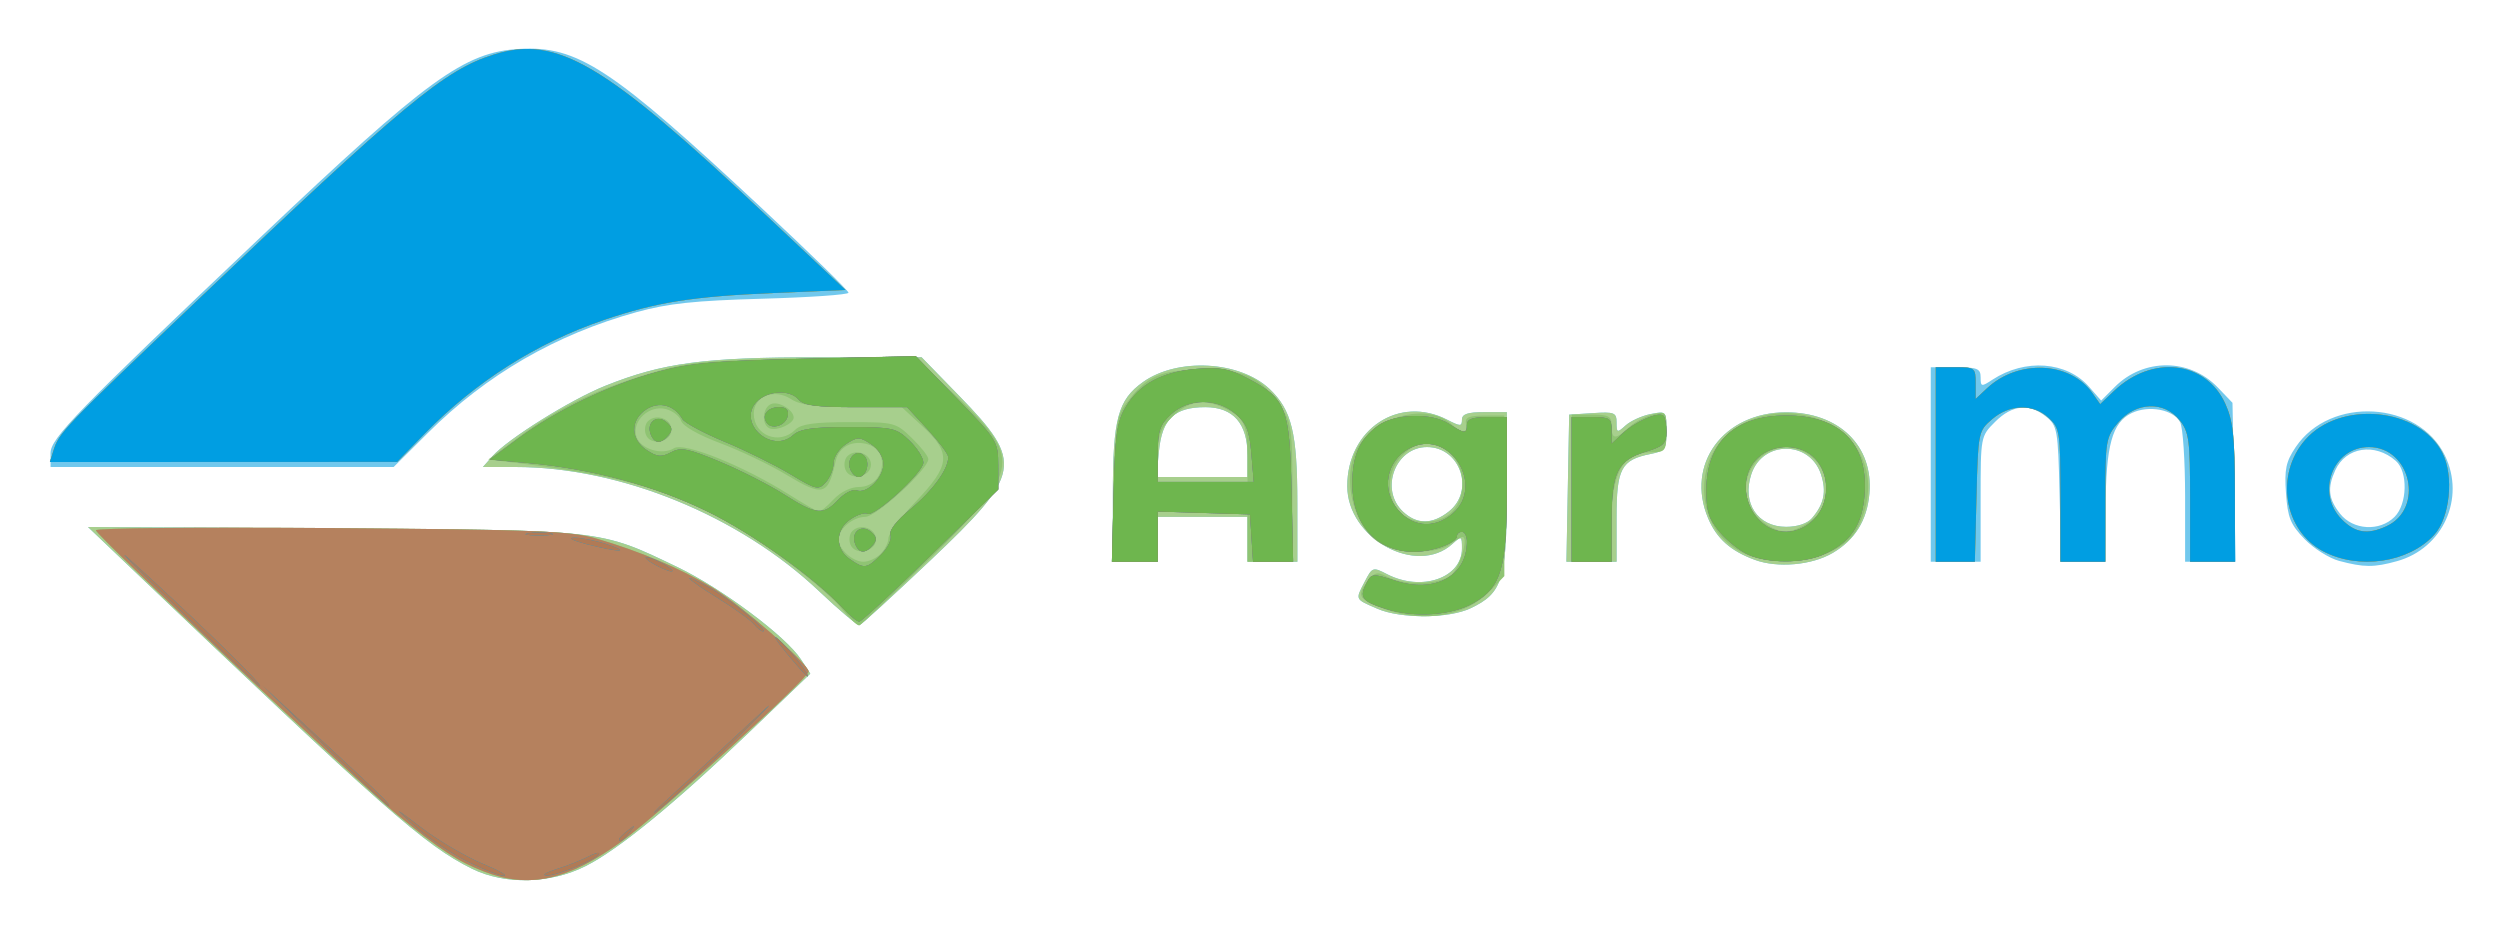 <svg xmlns="http://www.w3.org/2000/svg" role="img" viewBox="-1.14 -0.64 501.28 185.78"><title>AgroMo logo</title><path fill="#71c8ed" d="M93.5 173.551c-9.515-4.728-17.444-11.729-69.411-61.289L16.5 105.024l49 .301c54.727.336 53.467.195 69.174 7.735 8.861 4.253 21.738 13.868 24.769 18.494l1.89 2.885-12.417 11.896c-14.711 14.095-26.063 23.377-32.641 26.69-7.08 3.566-16.232 3.777-22.775.526zm69.569-55.677C147.11 102.761 123.238 93 102.235 93h-6.545l1.905-2.153c3.069-3.468 15.696-11.351 22.628-14.126C131.727 72.116 140.03 71 162.784 71h20.869l7.609 7.819c12.892 13.247 12.486 15.534-5.841 32.892-7.426 7.034-13.822 12.881-14.212 12.994-.39.113-4.053-2.961-8.14-6.831zm111.976 3.549c-4.531-1.965-4.435-1.769-2.589-5.34 1.569-3.035 1.668-3.07 4.524-1.593 6.899 3.568 15.019.786 15.019-5.145 0-2.556-.072-2.59-1.922-.915C282.872 114.951 269 107.31 269 96.82c0-11.405 10.386-18.292 20.05-13.294 2.645 1.368 2.95 1.368 2.95 0C292 82.384 293.133 82 296.5 82h4.5l-.004 15.75c-.004 17.83-.835 20.522-7.279 23.58-4.381 2.079-13.983 2.127-18.671.093zm14.319-19.496C294.649 97.771 291.687 89 285 89c-6.389 0-9.558 8.539-4.811 12.961 2.791 2.601 5.842 2.589 9.177-.034zm61.319 9.677c-4.847-1.795-7.6-4.253-9.322-8.322C336.772 92.438 344.43 82.033 357 82.033c10.609 0 17.535 6.756 16.701 16.292-.47 5.373-2.899 9.29-7.393 11.922-4.194 2.456-11.05 3.052-15.625 1.357zm11.509-8.354c2.421-2.819 2.933-5.337 1.791-8.799-2.252-6.824-11.715-6.824-13.967 0C348.109 100.229 351.268 105 357 105c2.275 0 4.266-.671 5.193-1.75zm105.687 8.578c-1.991-.531-5.112-2.504-6.935-4.386-2.811-2.9-3.376-4.296-3.718-9.181-.337-4.809-.013-6.339 1.955-9.261 6.934-10.29 24.604-9.273 29.926 1.722 4.146 8.565-.418 18.605-9.619 21.159-4.624 1.284-6.628 1.274-11.609-.054zM479 103c2.572-2.572 2.716-9.061.25-11.227-4.198-3.687-10.013-2.784-12.14 1.884-1.616 3.547-1.374 5.738.962 8.708 2.597 3.302 7.95 3.613 10.927.635zm-257-4.599c0-15.063 1.023-18.857 6.051-22.438 6.927-4.933 19.38-4.252 25.358 1.386 4.457 4.203 5.579 8.804 5.586 22.901L259 112h-10v-9h-18v9h-9zm27-7.766C249 84.256 246.141 81 240.538 81c-6.194 0-8.673 2.351-9.294 8.814L230.746 95H249zM313.223 97.25L313.5 82.5l4.75-.305c4.326-.278 4.75-.107 4.75 1.905 0 2.072.114 2.107 1.816.567.999-.904 3.249-1.93 5-2.28C332.97 81.756 333 81.787 333 85.75c0 3.696-.242 4.048-3.184 4.637C323.923 91.565 323 93.295 323 103.155V112h-10.053zM386 92.5V73h5c4.352 0 5 .262 5 2.023 0 1.9.144 1.928 2.377.465 6.544-4.288 14.889-3.67 19.368 1.434l2.42 2.758 2.746-2.746c5.81-5.81 15.005-5.76 20.636.112L446.5 80.126l.319 15.937.319 15.937H437V98.934c0-7.186-.446-13.9-.992-14.919-1.36-2.542-6.292-3.468-9.723-1.825-3.906 1.87-5.163 6.45-5.229 19.06L421 112h-8.845l-.327-13.591c-.31-12.883-.45-13.69-2.688-15.5-3.366-2.723-6.823-2.38-10.216 1.014C396.002 86.844 396 86.856 396 99.423V112h-10zM8.99 90.25c-.011-2.983 5.062-8.204 42.039-43.264 33.575-31.836 40.939-37.193 51.987-37.817 11.686-.66 18.421 3.768 48.671 32.005C161.209 50.063 169 57.659 169 58.054c0 .395-7.763.936-17.25 1.202-13.597.381-18.938.949-25.22 2.685-16.211 4.478-30.099 12.516-41.883 24.24L77.793 93H9z"/><path fill="#a7cf8d" d="M93.5 173.551c-9.515-4.728-17.444-11.729-69.411-61.289L16.5 105.024l49 .301c54.727.336 53.467.195 69.174 7.735 8.861 4.253 21.738 13.868 24.769 18.494l1.89 2.885-12.417 11.896c-14.711 14.095-26.063 23.377-32.641 26.69-7.08 3.566-16.232 3.777-22.775.526zm69.569-55.677C147.11 102.761 123.238 93 102.235 93h-6.545l1.905-2.153c3.069-3.468 15.696-11.351 22.628-14.126C131.727 72.116 140.03 71 162.784 71h20.869l7.609 7.819c12.892 13.247 12.486 15.534-5.841 32.892-7.426 7.034-13.822 12.881-14.212 12.994-.39.113-4.053-2.961-8.14-6.831zm111.976 3.549c-4.531-1.965-4.435-1.769-2.589-5.34 1.569-3.035 1.668-3.07 4.524-1.593 6.899 3.568 15.019.786 15.019-5.145 0-2.556-.072-2.59-1.922-.915C282.872 114.951 269 107.31 269 96.82c0-11.405 10.386-18.292 20.05-13.294 2.645 1.368 2.95 1.368 2.95 0C292 82.384 293.133 82 296.5 82h4.5l-.004 15.75c-.004 17.83-.835 20.522-7.279 23.58-4.381 2.079-13.983 2.127-18.671.093zm14.319-19.496C294.649 97.771 291.687 89 285 89c-6.389 0-9.558 8.539-4.811 12.961 2.791 2.601 5.842 2.589 9.177-.034zm61.319 9.677c-4.847-1.795-7.6-4.253-9.322-8.322C336.772 92.438 344.43 82.033 357 82.033c10.609 0 17.535 6.756 16.701 16.292-.47 5.373-2.899 9.29-7.393 11.922-4.194 2.456-11.05 3.052-15.625 1.357zm11.509-8.354c2.421-2.819 2.933-5.337 1.791-8.799-2.252-6.824-11.715-6.824-13.967 0C348.109 100.229 351.268 105 357 105c2.275 0 4.266-.671 5.193-1.75zM222 98.401c0-15.063 1.023-18.857 6.051-22.438 6.927-4.933 19.38-4.252 25.358 1.386 4.457 4.203 5.579 8.804 5.586 22.901L259 112h-10v-9h-18v9h-9zm27-7.766C249 84.256 246.141 81 240.538 81c-6.194 0-8.673 2.351-9.294 8.814L230.746 95H249zM313.223 97.25L313.5 82.5l4.75-.305c4.326-.278 4.75-.107 4.75 1.905 0 2.072.114 2.107 1.816.567.999-.904 3.249-1.93 5-2.28C332.97 81.756 333 81.787 333 85.75c0 3.696-.242 4.048-3.184 4.637C323.923 91.565 323 93.295 323 103.155V112h-10.053zM387 92.5V73h4c3.827 0 4 .138 4 3.174v3.174l2.25-2.108c6.289-5.891 16.709-5.421 21.174.955l1.546 2.207 2.765-2.638c7.658-7.306 18.404-6.078 22.321 2.551 1.567 3.45 1.903 6.594 1.921 17.934L447 112h-9V99.135c0-11.501-.22-13.145-2.073-15.5-3.083-3.919-8.842-3.713-12.339.442-2.481 2.949-2.589 3.594-2.589 15.5V112h-9V98.674c0-12.636-.12-13.438-2.314-15.5-3.1-2.913-7.829-2.814-11.38.237-2.771 2.381-2.81 2.574-3.135 15.5L394.841 112H387zm77.664 17.388c-7.892-4.164-9.68-15.382-3.563-22.35 6.992-7.964 22.775-6.48 27.461 2.581 2.391 4.624 1.552 13.051-1.645 16.517-5.136 5.57-15.1 7.025-22.253 3.251zm12.679-4.998C485.021 101.391 482.305 89 473.86 89c-7.295 0-10.724 9.227-5.405 14.545 2.682 2.682 5.137 3.053 8.888 1.344zM9.567 89.75C10.71 86.09 11.406 85.361 38 60.011c41.663-39.715 50.041-46.671 59.872-49.711 12.696-3.926 22.019 1.565 54.388 32.033L168.374 57.5l-14.437.615c-16.292.694-23.528 1.844-33.993 5.404C106.459 68.105 94.199 75.888 84 86.337l-5.5 5.634-34.817.015L8.865 92z"/><path fill="#8fc473" d="M95.836 174.082c-5.281-2.065-8.744-4.336-17.336-11.37-7.72-6.32-60.305-55.953-60.416-57.024-.046-.447 21.179-.647 47.166-.445 41.135.319 48.019.591 53.188 2.098 8.646 2.521 16.845 5.985 23.208 9.804C147.303 120.541 161 132.486 161 134.023c0 1.325-29.963 28.555-37.334 33.928-10.913 7.956-18.75 9.683-27.83 6.132zm71.956-52.476c-3.536-4.431-17.532-14.945-24.671-18.532-12.145-6.102-21.047-8.49-40.487-10.86L96.769 91.5l5.866-4.353c7.893-5.858 15.519-9.599 26.069-12.788 8.096-2.448 10.569-2.696 31.06-3.118l22.263-.458 7.237 6.747c14.795 13.793 14.572 15.722-3.893 33.759-7.439 7.266-13.828 13.324-14.197 13.461-.37.137-1.891-1.277-3.38-3.144zm7.636-11.178c.864-.864 1.571-2.286 1.571-3.16 0-.873 2.475-4.183 5.5-7.354 6.943-7.279 7.157-9.692 1.334-15.068L179.667 81h-9.869c-7.467 0-10.479-.4-12.375-1.642C154.134 77.203 150 78.829 150 82.279c0 4.432 5.158 6.42 8.357 3.221 1.118-1.118 3.864-1.5 10.774-1.5 9.076 0 9.344.068 12.571 3.196C183.516 88.954 185 90.852 185 91.415 185 93.452 174.579 103 172.356 103 169.884 103 167 105.423 167 107.5c0 1.953 2.83 4.5 5 4.5 1.021 0 2.564-.707 3.429-1.571zm-6.066-1.926c-.346-.901-.166-2.099.398-2.664 1.63-1.63 4.739-.531 4.739 1.675 0 2.544-4.228 3.358-5.137.989zM153.25 85.282c-1.754-.629-1.562-4.225.263-4.925C155.053 79.766 158 81.559 158 83.087c0 1.21-3.275 2.723-4.75 2.194zM166 99.5c1.417-1.508 3.456-2.5 5.139-2.5 4.922 0 6.421-7.053 1.81-8.516-3.114-.988-5.897.432-6.53 3.333-1.517 6.949-2.477 7.207-9.986 2.684-3.263-1.966-9.194-4.795-13.181-6.287-4.333-1.622-7.477-3.416-7.817-4.461-.312-.961-1.704-2.033-3.092-2.381-3.339-.838-6.851 2.452-5.88 5.509.796 2.509 5.133 3.854 7.553 2.342 2.013-1.257 13.861 3.51 22.976 9.245 3.03 1.906 5.768 3.481 6.085 3.499.317.018 1.633-1.092 2.924-2.467zm2.363-5.997c-.346-.901-.166-2.099.398-2.664 1.63-1.63 4.739-.531 4.739 1.675 0 2.544-4.228 3.358-5.137.989zm-40-7c-.346-.901-.166-2.099.398-2.664 1.63-1.63 4.739-.531 4.739 1.675 0 2.544-4.228 3.358-5.137.989zm148.262 35.028c-5.279-1.882-5.807-2.647-3.727-5.4 1.56-2.065 2.08-2.214 4.052-1.158 3.452 1.848 10.718 1.637 12.942-.375 1.753-1.586 3.501-7.639 2.185-7.566-.317.018-1.45.693-2.518 1.5-2.523 1.908-9.859 1.882-13.592-.049-6.069-3.138-8.514-14.542-4.338-20.237 4.336-5.914 13.787-7.895 18.278-3.831 2.249 2.035 3.258 2.013 2.887-.063-.232-1.303.544-1.652 3.706-1.664l4-.016v32.202l-2.943 3.07c-4.721 4.925-13.136 6.367-20.932 3.588zM290 102c3.058-3.058 2.727-9.283-.635-11.927-3.419-2.689-5.622-2.616-9.009.298-3.344 2.876-3.774 8.405-.901 11.58 2.436 2.692 7.877 2.718 10.545.05zm-67.844-4.429c.302-12.694.592-14.761 2.406-17.188 4.246-5.683 6.937-6.883 15.434-6.883 8.739 0 11.574 1.348 15.754 7.49 2.066 3.035 2.25 4.439 2.25 17.158V112h-9v-10h-18v10H221.812zM249 91.082c0-6.35-.63-7.839-4.072-9.619-4.361-2.255-7.738-1.807-11.005 1.46-2.463 2.463-2.923 3.722-2.923 8V96h18zM314 97.25V82.5h4c3.481 0 4 .292 4 2.25 0 2.753.755 2.825 3.436.324 1.135-1.059 3.302-2.233 4.814-2.608 2.665-.661 2.75-.555 2.75 3.426C333 89.57 332.747 90 330.582 90 324.225 90 322 93.746 322 104.45V112h-8zm33.768 12.691c-5.663-2.99-8.35-9.461-6.791-16.353 1.87-8.268 11.433-13.216 20.772-10.748 10.427 2.755 14.588 12.476 9.589 22.4-3.163 6.28-15.806 8.801-23.571 4.701zm12.548-5.105c3.261-1.737 4.617-3.961 4.652-7.632.069-7.179-8.457-10.807-13.514-5.75-4.055 4.055-3.082 10.397 2.045 13.338 2.569 1.474 4.114 1.484 6.816.044zM387 92.5V73h4c3.827 0 4 .138 4 3.174v3.174l2.25-2.108c6.289-5.891 16.709-5.421 21.174.955l1.546 2.207 2.765-2.638c7.658-7.306 18.404-6.078 22.321 2.551 1.567 3.45 1.903 6.594 1.921 17.934L447 112h-9V99.135c0-11.501-.22-13.145-2.073-15.5-3.083-3.919-8.842-3.713-12.339.442-2.481 2.949-2.589 3.594-2.589 15.5V112h-9V98.674c0-12.636-.12-13.438-2.314-15.5-3.1-2.913-7.829-2.814-11.38.237-2.771 2.381-2.81 2.574-3.135 15.5L394.841 112H387zm77.664 17.388c-7.892-4.164-9.68-15.382-3.563-22.35 6.992-7.964 22.775-6.48 27.461 2.581 2.391 4.624 1.552 13.051-1.645 16.517-5.136 5.57-15.1 7.025-22.253 3.251zm12.679-4.998C485.021 101.391 482.305 89 473.86 89c-7.295 0-10.724 9.227-5.405 14.545 2.682 2.682 5.137 3.053 8.888 1.344zM9.567 89.75C10.71 86.09 11.406 85.361 38 60.011c41.663-39.715 50.041-46.671 59.872-49.711 12.696-3.926 22.019 1.565 54.388 32.033L168.374 57.5l-14.437.615c-16.292.694-23.528 1.844-33.993 5.404C106.459 68.105 94.199 75.888 84 86.337l-5.5 5.634-34.817.015L8.865 92z"/><path fill="#b5815e" d="M95.836 174.082c-5.281-2.065-8.744-4.336-17.336-11.37-7.72-6.32-60.305-55.953-60.416-57.024-.046-.447 21.179-.647 47.166-.445 41.135.319 48.019.591 53.188 2.098 8.646 2.521 16.845 5.985 23.208 9.804C147.303 120.541 161 132.486 161 134.023c0 1.325-29.963 28.555-37.334 33.928-10.913 7.956-18.75 9.683-27.83 6.132zm72.088-52.723c-5.517-6.01-18.04-14.961-27.201-19.444-10.511-5.143-23.048-8.532-35.928-9.71L97.091 91.5l5.704-4.227c7.635-5.658 18.09-10.672 27.76-13.315 6.646-1.816 11.539-2.253 29.944-2.672l22-.502 8.25 8.486c8.031 8.261 8.25 8.615 8.266 13.358l.016 4.872-13.544 13.25c-7.449 7.287-13.903 13.25-14.341 13.25-.439 0-1.889-1.188-3.222-2.641zm7.611-10.804c1.344-1.344 2.194-3.097 1.888-3.895-.35-.911 1.172-2.883 4.094-5.306C185.897 97.724 189 93.441 189 91.027c0-.59-1.857-3.087-4.127-5.55L180.745 81h-10.25c-7.891 0-10.537-.345-11.495-1.5-1.768-2.13-6.367-1.857-8.504.504-3.822 4.224 3.126 10.458 7.373 6.614C159.249 85.37 161.797 85 169.024 85c8.802 0 9.535.162 12.171 2.687C182.738 89.165 184 91.155 184 92.11c0 1.999-9.915 11.061-11.22 10.255-.477-.295-1.973.188-3.324 1.073-3.109 2.037-3.222 5.913-.234 8.006 2.937 2.057 3.439 1.986 6.313-.888zm-5.2-2.123c-.91-2.371 1.223-4.044 3.134-2.458 1.184.983 1.284 1.616.42 2.658-1.497 1.804-2.813 1.73-3.554-.2zm-17.802-24.377C151.569 82.494 152.839 81 155.132 81c1.375 0 1.908.552 1.679 1.739-.384 1.993-3.304 2.892-4.278 1.317zm14.398 15.517c1.254-1.335 2.925-2.181 3.712-1.879 2.013.772 5.356-2.552 5.356-5.325 0-1.373-1.021-2.991-2.5-3.96-2.316-1.517-2.684-1.517-5 0-1.382.906-2.5 2.598-2.5 3.786 0 1.182-.701 2.923-1.558 3.869-1.463 1.616-1.897 1.517-7.117-1.627-3.058-1.841-8.994-4.772-13.192-6.512-4.198-1.74-7.989-3.78-8.426-4.532-1.637-2.825-4.684-3.638-7.274-1.941-3.257 2.134-3.203 5.997.112 8.17 2.111 1.383 2.939 1.457 4.853.433 1.984-1.062 3.357-.798 9.791 1.88 4.116 1.713 9.92 4.668 12.897 6.565 6.465 4.119 7.855 4.256 10.846 1.073zm2.404-6.139c-.833-2.172 1.282-4.215 2.797-2.7C173.413 92.013 172.62 95 171 95c-.585 0-1.333-.705-1.664-1.567zm-40-7c-.91-2.371 1.223-4.044 3.134-2.458 1.184.983 1.284 1.616.42 2.658-1.497 1.804-2.813 1.73-3.554-.2zM276.75 121.456c-4.906-1.567-5.431-2.316-3.782-5.396.903-1.688 1.272-1.708 5.563-.295C286.52 118.396 293 114.897 293 107.953c0-1.074-.45-1.953-1-1.953s-1 .378-1 .839c0 1.386-4.853 3.161-8.643 3.161-7.407 0-12.367-5.487-12.342-13.654.017-5.631 1.445-8.881 5.092-11.587 3.324-2.467 10.83-2.685 14.294-.416C292.513 86.383 293 86.404 293 84.5c0-1.083 1.111-1.5 4-1.5h4l-.002 14.25c-.002 16.072-1.075 19.784-6.652 23.002-4.372 2.523-11.862 3.036-17.597 1.205zm13.443-19.178c6.289-5.517-.329-16.536-8.019-13.35-4.808 1.992-6.519 7.708-3.568 11.922 2.939 4.196 7.754 4.79 11.586 1.429zM222.154 98.25c.293-11.628.66-14.285 2.381-17.215 2.736-4.656 7.299-7.128 14.22-7.703 4.679-.389 6.568-.047 10.186 1.845 7.805 4.082 8.511 5.861 8.882 22.392L258.148 112h-8.038l-.305-4.75-.305-4.75-9.25-.288-9.25-.288V112H221.808zm27.623-7.919c-.381-4.597-.983-6.11-3.18-8-3.727-3.206-9.419-3.153-12.952.122-2.249 2.084-2.646 3.285-2.646 8V96h19.248zM314 97.5V83h4c3.67 0 4 .221 4 2.674v2.674l2.25-2.108c2.555-2.393 7.244-4.414 8.147-3.51.332.332.603 1.807.603 3.278 0 2.25-.629 2.864-3.964 3.863C323.204 91.618 322 93.989 322 103.723V112h-8zm35.45 13.093c-1.677-.731-4.265-2.772-5.75-4.538-2.174-2.584-2.7-4.218-2.697-8.383.007-9.641 5.719-14.996 15.996-14.996 10.753 0 16.383 5.565 15.742 15.559-.413 6.439-2.844 10-8.46 12.393-4.034 1.719-10.841 1.703-14.832-.035zm13.095-7.048c3.217-3.217 3.348-8.965.28-12.231-2.868-3.053-8.34-3.12-11.511-.14C346.11 96.064 349.92 106 357 106c1.948 0 3.998-.907 5.545-2.455zM387 92.5V73h4c3.827 0 4 .138 4 3.174v3.174l2.25-2.108c6.289-5.891 16.709-5.421 21.174.955l1.546 2.207 2.765-2.638c7.658-7.306 18.404-6.078 22.321 2.551 1.567 3.45 1.903 6.594 1.921 17.934L447 112h-9V99.135c0-11.501-.22-13.145-2.073-15.5-3.083-3.919-8.842-3.713-12.339.442-2.481 2.949-2.589 3.594-2.589 15.5V112h-9V98.674c0-12.636-.12-13.438-2.314-15.5-3.1-2.913-7.829-2.814-11.38.237-2.771 2.381-2.81 2.574-3.135 15.5L394.841 112H387zm77.664 17.388c-7.892-4.164-9.68-15.382-3.563-22.35 6.992-7.964 22.775-6.48 27.461 2.581 2.391 4.624 1.552 13.051-1.645 16.517-5.136 5.57-15.1 7.025-22.253 3.251zm12.679-4.998C485.021 101.391 482.305 89 473.86 89c-7.295 0-10.724 9.227-5.405 14.545 2.682 2.682 5.137 3.053 8.888 1.344zM9.567 89.75C10.71 86.09 11.406 85.361 38 60.011c41.663-39.715 50.041-46.671 59.872-49.711 12.696-3.926 22.019 1.565 54.388 32.033L168.374 57.5l-14.437.615c-16.292.694-23.528 1.844-33.993 5.404C106.459 68.105 94.199 75.888 84 86.337l-5.5 5.634-34.817.015L8.865 92z"/><path fill="#009ee2" d="M92.41 172.024C89.159 170.387 84.475 167.217 82 164.98c-4.456-4.029-4.44-4.024 1.618.534 3.365 2.531 8.765 5.691 12 7.021 3.235 1.33 5.166 2.429 4.292 2.442-.875.013-4.25-1.315-7.5-2.952zM110.5 173.608c2.2-.692 5.013-1.803 6.25-2.468 1.238-.665 2.25-.947 2.25-.626 0 .955-8.335 4.446-10.5 4.397-1.1-.025-.2-.611 2-1.303zm12.5-5.985c0-.208.787-.995 1.75-1.75 1.586-1.244 1.621-1.208.378.378-1.306 1.666-2.128 2.195-2.128 1.372zm11-9.199c4.125-3.772 11.366-10.473 16.09-14.891 4.725-4.418 3.644-3.18-2.401 2.75s-13.286 12.632-16.09 14.891-1.724 1.022 2.401-2.75zm-70.011-9.505L51.5 136.838l12.75 11.793C75.937 159.441 77.511 161 76.739 161c-.144 0-5.881-5.436-12.75-12.081zM34 120.788c-12.019-11.735-13.241-13.101-4.5-5.03 11.976 11.058 22.338 21.288 21.462 21.191-.254-.028-7.887-7.301-16.962-16.161zM156.52 130.25c-2.147-2.612-2.869-3.85-1.604-2.75 2.236 1.944 6.58 7.5 5.864 7.5-.196 0-2.113-2.138-4.26-4.75zm-6.544-5.779c-.698-.841-3.903-3.155-7.122-5.142-6.705-4.139-7.885-5.597-1.733-2.143 4.116 2.312 11.939 8.694 10.752 8.772-.345.023-1.199-.647-1.897-1.488zm17.949-3.111c-5.517-6.01-18.04-14.961-27.201-19.444-10.511-5.143-23.048-8.532-35.928-9.71L97.091 91.5l5.704-4.227c7.635-5.658 18.09-10.672 27.76-13.315 6.646-1.816 11.539-2.253 29.944-2.672l22-.502 8.25 8.486c8.031 8.261 8.25 8.615 8.266 13.358l.016 4.872-13.544 13.25c-7.449 7.287-13.903 13.25-14.341 13.25-.439 0-1.889-1.188-3.222-2.641zm7.611-10.804c1.344-1.344 2.194-3.097 1.888-3.895-.35-.911 1.172-2.883 4.094-5.306C185.897 97.724 189 93.441 189 91.027c0-.59-1.857-3.087-4.127-5.55L180.745 81h-10.25c-7.891 0-10.537-.345-11.495-1.5-1.768-2.13-6.367-1.857-8.504.504-3.822 4.224 3.126 10.458 7.373 6.614C159.249 85.37 161.797 85 169.024 85c8.802 0 9.535.162 12.171 2.687C182.738 89.165 184 91.155 184 92.11c0 1.999-9.915 11.061-11.22 10.255-.477-.295-1.973.188-3.324 1.073-3.109 2.037-3.222 5.913-.234 8.006 2.937 2.057 3.439 1.986 6.313-.888zm-5.2-2.123c-.91-2.371 1.223-4.044 3.134-2.458 1.184.983 1.284 1.616.42 2.658-1.497 1.804-2.813 1.73-3.554-.2zm-17.802-24.377C151.569 82.494 152.839 81 155.132 81c1.375 0 1.908.552 1.679 1.739-.384 1.993-3.304 2.892-4.278 1.317zm14.398 15.517c1.254-1.335 2.925-2.181 3.712-1.879 2.013.772 5.356-2.552 5.356-5.325 0-1.373-1.021-2.991-2.5-3.96-2.316-1.517-2.684-1.517-5 0-1.382.906-2.5 2.598-2.5 3.786 0 1.182-.701 2.923-1.558 3.869-1.463 1.616-1.897 1.517-7.117-1.627-3.058-1.841-8.994-4.772-13.192-6.512-4.198-1.74-7.989-3.78-8.426-4.532-1.637-2.825-4.684-3.638-7.274-1.941-3.257 2.134-3.203 5.997.112 8.17 2.111 1.383 2.939 1.457 4.853.433 1.984-1.062 3.357-.798 9.791 1.88 4.116 1.713 9.92 4.668 12.897 6.565 6.465 4.119 7.855 4.256 10.846 1.073zm2.404-6.139c-.833-2.172 1.282-4.215 2.797-2.7C173.413 92.013 172.62 95 171 95c-.585 0-1.333-.705-1.664-1.567zm-40-7c-.91-2.371 1.223-4.044 3.134-2.458 1.184.983 1.284 1.616.42 2.658-1.497 1.804-2.813 1.73-3.554-.2zM276.75 121.456c-4.906-1.567-5.431-2.316-3.782-5.396.903-1.688 1.272-1.708 5.563-.295C286.52 118.396 293 114.897 293 107.953c0-1.074-.45-1.953-1-1.953s-1 .378-1 .839c0 1.386-4.853 3.161-8.643 3.161-7.407 0-12.367-5.487-12.342-13.654.017-5.631 1.445-8.881 5.092-11.587 3.324-2.467 10.83-2.685 14.294-.416C292.513 86.383 293 86.404 293 84.5c0-1.083 1.111-1.5 4-1.5h4l-.002 14.25c-.002 16.072-1.075 19.784-6.652 23.002-4.372 2.523-11.862 3.036-17.597 1.205zm13.443-19.178c6.289-5.517-.329-16.536-8.019-13.35-4.808 1.992-6.519 7.708-3.568 11.922 2.939 4.196 7.754 4.79 11.586 1.429zM130 112.5c-1.375-.786-2.05-1.429-1.5-1.429.55 0 2.125.643 3.5 1.429s2.05 1.429 1.5 1.429c-.55 0-2.125-.643-3.5-1.429zm92.154-14.25c.293-11.628.66-14.285 2.381-17.215 2.736-4.656 7.299-7.128 14.22-7.703 4.679-.389 6.568-.047 10.186 1.845 7.805 4.082 8.511 5.861 8.882 22.392L258.148 112h-8.038l-.305-4.75-.305-4.75-9.25-.288-9.25-.288V112H221.808zm27.623-7.919c-.381-4.597-.983-6.11-3.18-8-3.727-3.206-9.419-3.153-12.952.122-2.249 2.084-2.646 3.285-2.646 8V96h19.248zM314 97.5V83h4c3.67 0 4 .221 4 2.674v2.674l2.25-2.108c2.555-2.393 7.244-4.414 8.147-3.51.332.332.603 1.807.603 3.278 0 2.25-.629 2.864-3.964 3.863C323.204 91.618 322 93.989 322 103.723V112h-8zm35.45 13.093c-1.677-.731-4.265-2.772-5.75-4.538-2.174-2.584-2.7-4.218-2.697-8.383.007-9.641 5.719-14.996 15.996-14.996 10.753 0 16.383 5.565 15.742 15.559-.413 6.439-2.844 10-8.46 12.393-4.034 1.719-10.841 1.703-14.832-.035zm13.095-7.048c3.217-3.217 3.348-8.965.28-12.231-2.868-3.053-8.34-3.12-11.511-.14C346.11 96.064 349.92 106 357 106c1.948 0 3.998-.907 5.545-2.455zM387 92.5V73h4c3.827 0 4 .138 4 3.174v3.174l2.25-2.108c6.289-5.891 16.709-5.421 21.174.955l1.546 2.207 2.765-2.638c7.658-7.306 18.404-6.078 22.321 2.551 1.567 3.45 1.903 6.594 1.921 17.934L447 112h-9V99.135c0-11.501-.22-13.145-2.073-15.5-3.083-3.919-8.842-3.713-12.339.442-2.481 2.949-2.589 3.594-2.589 15.5V112h-9V98.674c0-12.636-.12-13.438-2.314-15.5-3.1-2.913-7.829-2.814-11.38.237-2.771 2.381-2.81 2.574-3.135 15.5L394.841 112H387zm77.664 17.388c-7.892-4.164-9.68-15.382-3.563-22.35 6.992-7.964 22.775-6.48 27.461 2.581 2.391 4.624 1.552 13.051-1.645 16.517-5.136 5.57-15.1 7.025-22.253 3.251zm12.679-4.998C485.021 101.391 482.305 89 473.86 89c-7.295 0-10.724 9.227-5.405 14.545 2.682 2.682 5.137 3.053 8.888 1.344zM116.5 108.477c-2.834-.728-3.917-1.294-2.5-1.304 1.375-.011 4.3.574 6.5 1.299 5.105 1.683 2.539 1.686-4 .005zm-11.75-2.183c1.238-.238 3.263-.238 4.5 0 1.238.238.225.433-2.25.433s-3.487-.195-2.25-.433zM9.567 89.75C10.71 86.09 11.406 85.361 38 60.011c41.663-39.715 50.041-46.671 59.872-49.711 12.696-3.926 22.019 1.565 54.388 32.033L168.374 57.5l-14.437.615c-16.292.694-23.528 1.844-33.993 5.404C106.459 68.105 94.199 75.888 84 86.337l-5.5 5.634-34.817.015L8.865 92z"/><path fill="#b17a55" d="M92.41 172.024C89.159 170.387 84.475 167.217 82 164.98c-4.456-4.029-4.44-4.024 1.618.534 3.365 2.531 8.765 5.691 12 7.021 3.235 1.33 5.166 2.429 4.292 2.442-.875.013-4.25-1.315-7.5-2.952zM110.5 173.608c2.2-.692 5.013-1.803 6.25-2.468 1.238-.665 2.25-.947 2.25-.626 0 .955-8.335 4.446-10.5 4.397-1.1-.025-.2-.611 2-1.303zm12.5-5.985c0-.208.787-.995 1.75-1.75 1.586-1.244 1.621-1.208.378.378-1.306 1.666-2.128 2.195-2.128 1.372zm11-9.199c4.125-3.772 11.366-10.473 16.09-14.891 4.725-4.418 3.644-3.18-2.401 2.75s-13.286 12.632-16.09 14.891-1.724 1.022 2.401-2.75zm-70.011-9.505L51.5 136.838l12.75 11.793C75.937 159.441 77.511 161 76.739 161c-.144 0-5.881-5.436-12.75-12.081zM34 120.788c-12.019-11.735-13.241-13.101-4.5-5.03 11.976 11.058 22.338 21.288 21.462 21.191-.254-.028-7.887-7.301-16.962-16.161zM156.52 130.25c-2.147-2.612-2.869-3.85-1.604-2.75 2.236 1.944 6.58 7.5 5.864 7.5-.196 0-2.113-2.138-4.26-4.75zm-6.544-5.779c-.698-.841-3.903-3.155-7.122-5.142-6.705-4.139-7.885-5.597-1.733-2.143 4.116 2.312 11.939 8.694 10.752 8.772-.345.023-1.199-.647-1.897-1.488zm17.949-3.111c-5.517-6.01-18.04-14.961-27.201-19.444-10.511-5.143-23.048-8.532-35.928-9.71L97.091 91.5l5.704-4.227c7.635-5.658 18.09-10.672 27.76-13.315 6.646-1.816 11.539-2.253 29.944-2.672l22-.502 8.25 8.486c8.031 8.261 8.25 8.615 8.266 13.358l.016 4.872-13.544 13.25c-7.449 7.287-13.903 13.25-14.341 13.25-.439 0-1.889-1.188-3.222-2.641zm7.611-10.804c1.344-1.344 2.194-3.097 1.888-3.895-.35-.911 1.172-2.883 4.094-5.306C185.897 97.724 189 93.441 189 91.027c0-.59-1.857-3.087-4.127-5.55L180.745 81h-10.25c-7.891 0-10.537-.345-11.495-1.5-1.768-2.13-6.367-1.857-8.504.504-3.822 4.224 3.126 10.458 7.373 6.614C159.249 85.37 161.797 85 169.024 85c8.802 0 9.535.162 12.171 2.687C182.738 89.165 184 91.155 184 92.11c0 1.999-9.915 11.061-11.22 10.255-.477-.295-1.973.188-3.324 1.073-3.109 2.037-3.222 5.913-.234 8.006 2.937 2.057 3.439 1.986 6.313-.888zm-5.2-2.123c-.91-2.371 1.223-4.044 3.134-2.458 1.184.983 1.284 1.616.42 2.658-1.497 1.804-2.813 1.73-3.554-.2zm-17.802-24.377C151.569 82.494 152.839 81 155.132 81c1.375 0 1.908.552 1.679 1.739-.384 1.993-3.304 2.892-4.278 1.317zm14.398 15.517c1.254-1.335 2.925-2.181 3.712-1.879 2.013.772 5.356-2.552 5.356-5.325 0-1.373-1.021-2.991-2.5-3.96-2.316-1.517-2.684-1.517-5 0-1.382.906-2.5 2.598-2.5 3.786 0 1.182-.701 2.923-1.558 3.869-1.463 1.616-1.897 1.517-7.117-1.627-3.058-1.841-8.994-4.772-13.192-6.512-4.198-1.74-7.989-3.78-8.426-4.532-1.637-2.825-4.684-3.638-7.274-1.941-3.257 2.134-3.203 5.997.112 8.17 2.111 1.383 2.939 1.457 4.853.433 1.984-1.062 3.357-.798 9.791 1.88 4.116 1.713 9.92 4.668 12.897 6.565 6.465 4.119 7.855 4.256 10.846 1.073zm2.404-6.139c-.833-2.172 1.282-4.215 2.797-2.7C173.413 92.013 172.62 95 171 95c-.585 0-1.333-.705-1.664-1.567zm-40-7c-.91-2.371 1.223-4.044 3.134-2.458 1.184.983 1.284 1.616.42 2.658-1.497 1.804-2.813 1.73-3.554-.2zM276.75 121.456c-4.906-1.567-5.431-2.316-3.782-5.396.903-1.688 1.272-1.708 5.563-.295C286.52 118.396 293 114.897 293 107.953c0-1.074-.45-1.953-1-1.953s-1 .378-1 .839c0 1.386-4.853 3.161-8.643 3.161-7.407 0-12.367-5.487-12.342-13.654.017-5.631 1.445-8.881 5.092-11.587 3.324-2.467 10.83-2.685 14.294-.416C292.513 86.383 293 86.404 293 84.5c0-1.083 1.111-1.5 4-1.5h4l-.002 14.25c-.002 16.072-1.075 19.784-6.652 23.002-4.372 2.523-11.862 3.036-17.597 1.205zm13.443-19.178c6.289-5.517-.329-16.536-8.019-13.35-4.808 1.992-6.519 7.708-3.568 11.922 2.939 4.196 7.754 4.79 11.586 1.429zM130 112.5c-1.375-.786-2.05-1.429-1.5-1.429.55 0 2.125.643 3.5 1.429s2.05 1.429 1.5 1.429c-.55 0-2.125-.643-3.5-1.429zm92.154-14.25c.293-11.628.66-14.285 2.381-17.215 2.736-4.656 7.299-7.128 14.22-7.703 4.679-.389 6.568-.047 10.186 1.845 7.805 4.082 8.511 5.861 8.882 22.392L258.148 112h-8.038l-.305-4.75-.305-4.75-9.25-.288-9.25-.288V112H221.808zm27.623-7.919c-.381-4.597-.983-6.11-3.18-8-3.727-3.206-9.419-3.153-12.952.122-2.249 2.084-2.646 3.285-2.646 8V96h19.248zM314 97.5V83h4c3.67 0 4 .221 4 2.674v2.674l2.25-2.108c2.555-2.393 7.244-4.414 8.147-3.51.332.332.603 1.807.603 3.278 0 2.25-.629 2.864-3.964 3.863C323.204 91.618 322 93.989 322 103.723V112h-8zm35.45 13.093c-1.677-.731-4.265-2.772-5.75-4.538-2.174-2.584-2.7-4.218-2.697-8.383.007-9.641 5.719-14.996 15.996-14.996 10.753 0 16.383 5.565 15.742 15.559-.413 6.439-2.844 10-8.46 12.393-4.034 1.719-10.841 1.703-14.832-.035zm13.095-7.048c3.217-3.217 3.348-8.965.28-12.231-2.868-3.053-8.34-3.12-11.511-.14C346.11 96.064 349.92 106 357 106c1.948 0 3.998-.907 5.545-2.455zM116.5 108.477c-2.834-.728-3.917-1.294-2.5-1.304 1.375-.011 4.3.574 6.5 1.299 5.105 1.683 2.539 1.686-4 .005zm-11.75-2.183c1.238-.238 3.263-.238 4.5 0 1.238.238.225.433-2.25.433s-3.487-.195-2.25-.433z"/><path fill="#6eb64e" d="M167.924 121.359c-5.517-6.01-18.04-14.961-27.201-19.444-10.511-5.143-23.048-8.532-35.928-9.71L97.091 91.5l5.704-4.227c7.635-5.658 18.09-10.672 27.76-13.315 6.646-1.816 11.539-2.253 29.944-2.672l22-.502 8.25 8.486c8.031 8.261 8.25 8.615 8.266 13.358l.016 4.872-13.544 13.25c-7.449 7.287-13.903 13.25-14.341 13.25-.439 0-1.889-1.188-3.222-2.641zm7.611-10.804c1.344-1.344 2.194-3.097 1.888-3.895-.35-.911 1.172-2.883 4.094-5.306C185.897 97.724 189 93.441 189 91.027c0-.59-1.857-3.087-4.127-5.55L180.745 81h-10.25c-7.891 0-10.537-.345-11.495-1.5-1.768-2.13-6.367-1.857-8.504.504-3.822 4.224 3.126 10.458 7.373 6.614C159.249 85.37 161.797 85 169.024 85c8.802 0 9.535.162 12.171 2.687C182.738 89.165 184 91.155 184 92.11c0 1.999-9.915 11.061-11.22 10.255-.477-.295-1.973.188-3.324 1.073-3.109 2.037-3.222 5.913-.234 8.006 2.937 2.057 3.439 1.986 6.313-.888zm-5.2-2.123c-.91-2.371 1.223-4.044 3.134-2.458 1.184.983 1.284 1.616.42 2.658-1.497 1.804-2.813 1.73-3.554-.2zm-17.802-24.377C151.569 82.494 152.839 81 155.132 81c1.375 0 1.908.552 1.679 1.739-.384 1.993-3.304 2.892-4.278 1.317zm14.398 15.517c1.254-1.335 2.925-2.181 3.712-1.879 2.013.772 5.356-2.552 5.356-5.325 0-1.373-1.021-2.991-2.5-3.96-2.316-1.517-2.684-1.517-5 0-1.382.906-2.5 2.598-2.5 3.786 0 1.182-.701 2.923-1.558 3.869-1.463 1.616-1.897 1.517-7.117-1.627-3.058-1.841-8.994-4.772-13.192-6.512-4.198-1.74-7.989-3.78-8.426-4.532-1.637-2.825-4.684-3.638-7.274-1.941-3.257 2.134-3.203 5.997.112 8.17 2.111 1.383 2.939 1.457 4.853.433 1.984-1.062 3.357-.798 9.791 1.88 4.116 1.713 9.92 4.668 12.897 6.565 6.465 4.119 7.855 4.256 10.846 1.073zm2.404-6.139c-.833-2.172 1.282-4.215 2.797-2.7C173.413 92.013 172.62 95 171 95c-.585 0-1.333-.705-1.664-1.567zm-40-7c-.91-2.371 1.223-4.044 3.134-2.458 1.184.983 1.284 1.616.42 2.658-1.497 1.804-2.813 1.73-3.554-.2zM276.75 121.456c-4.906-1.567-5.431-2.316-3.782-5.396.903-1.688 1.272-1.708 5.563-.295C286.52 118.396 293 114.897 293 107.953c0-1.074-.45-1.953-1-1.953s-1 .378-1 .839c0 1.386-4.853 3.161-8.643 3.161-7.407 0-12.367-5.487-12.342-13.654.017-5.631 1.445-8.881 5.092-11.587 3.324-2.467 10.83-2.685 14.294-.416C292.513 86.383 293 86.404 293 84.5c0-1.083 1.111-1.5 4-1.5h4l-.002 14.25c-.002 16.072-1.075 19.784-6.652 23.002-4.372 2.523-11.862 3.036-17.597 1.205zm13.443-19.178c6.289-5.517-.329-16.536-8.019-13.35-4.808 1.992-6.519 7.708-3.568 11.922 2.939 4.196 7.754 4.79 11.586 1.429zM222.154 98.25c.293-11.628.66-14.285 2.381-17.215 2.736-4.656 7.299-7.128 14.22-7.703 4.679-.389 6.568-.047 10.186 1.845 7.805 4.082 8.511 5.861 8.882 22.392L258.148 112h-8.038l-.305-4.75-.305-4.75-9.25-.288-9.25-.288V112H221.808zm27.623-7.919c-.381-4.597-.983-6.11-3.18-8-3.727-3.206-9.419-3.153-12.952.122-2.249 2.084-2.646 3.285-2.646 8V96h19.248zM314 97.5V83h4c3.67 0 4 .221 4 2.674v2.674l2.25-2.108c2.555-2.393 7.244-4.414 8.147-3.51.332.332.603 1.807.603 3.278 0 2.25-.629 2.864-3.964 3.863C323.204 91.618 322 93.989 322 103.723V112h-8zm35.45 13.093c-1.677-.731-4.265-2.772-5.75-4.538-2.174-2.584-2.7-4.218-2.697-8.383.007-9.641 5.719-14.996 15.996-14.996 10.753 0 16.383 5.565 15.742 15.559-.413 6.439-2.844 10-8.46 12.393-4.034 1.719-10.841 1.703-14.832-.035zm13.095-7.048c3.217-3.217 3.348-8.965.28-12.231-2.868-3.053-8.34-3.12-11.511-.14C346.11 96.064 349.92 106 357 106c1.948 0 3.998-.907 5.545-2.455z"/></svg>